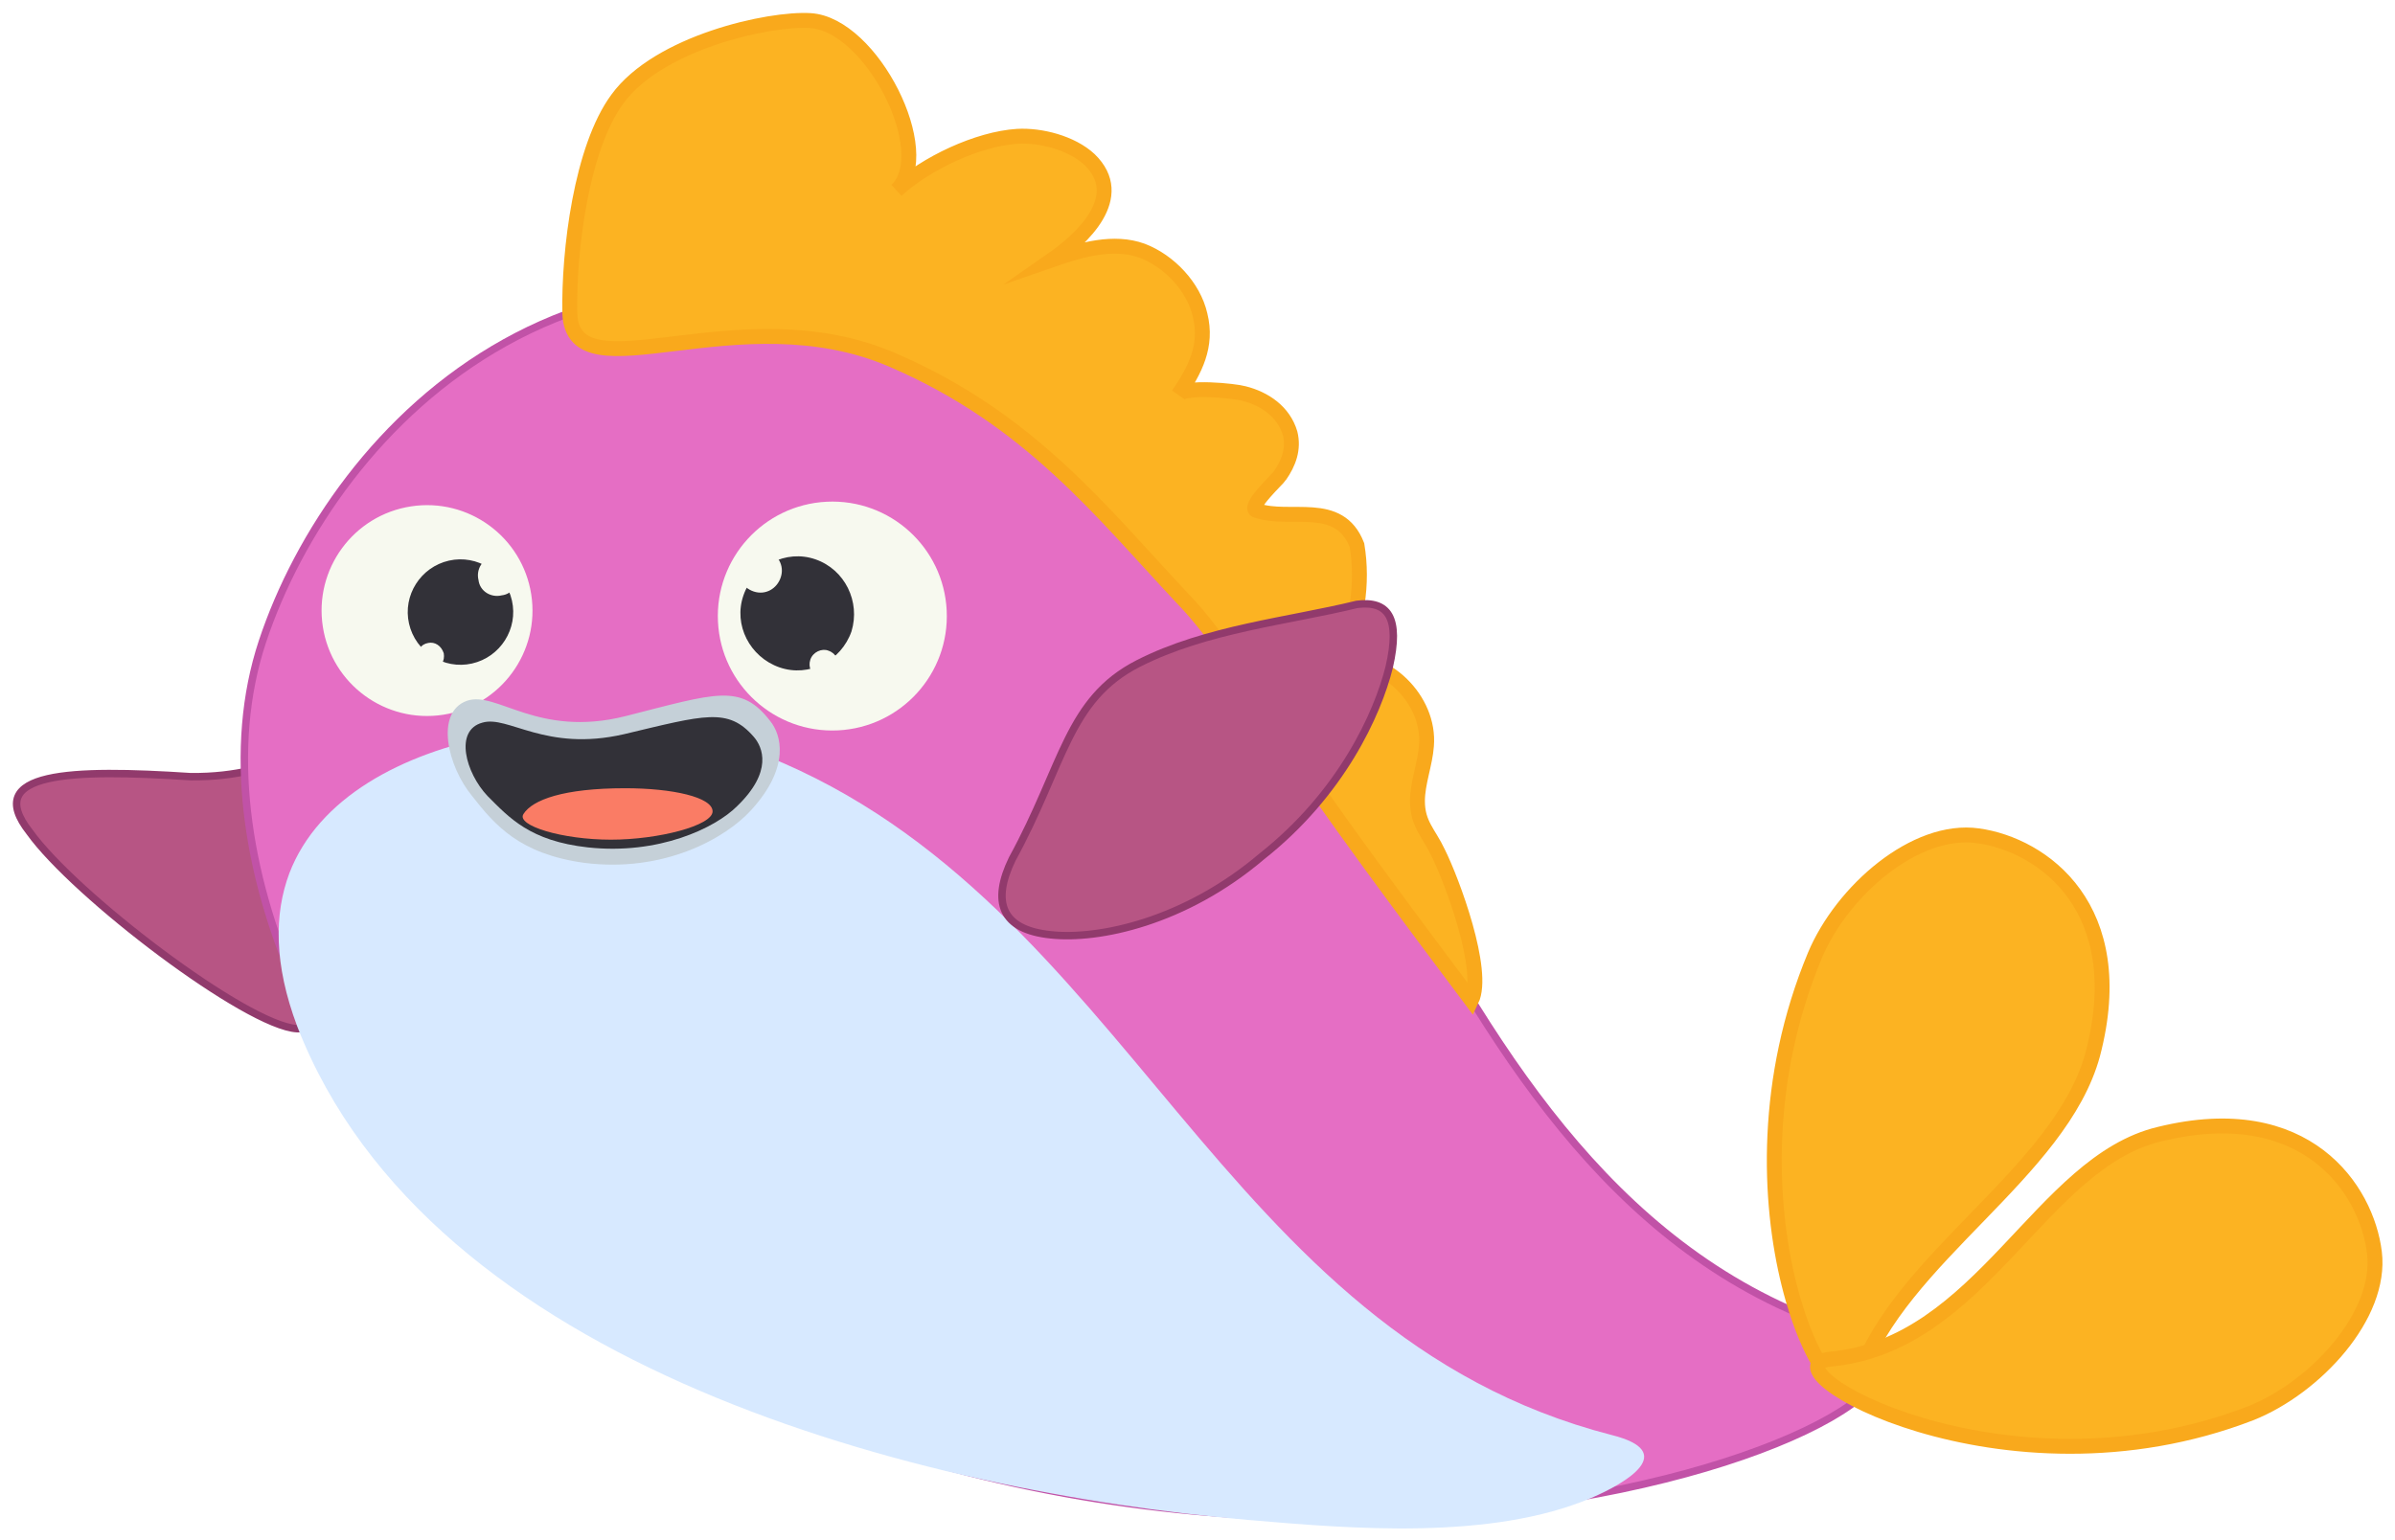 <?xml version="1.0" encoding="utf-8"?>
<!-- Generator: Adobe Illustrator 23.0.0, SVG Export Plug-In . SVG Version: 6.00 Build 0)  -->
<svg version="1.1" id="레이어_1" xmlns="http://www.w3.org/2000/svg" xmlns:xlink="http://www.w3.org/1999/xlink" x="0px"
	 y="0px" width="186.2px" height="119.8px" viewBox="0 0 186.2 119.8" style="enable-background:new 0 0 186.2 119.8;"
	 xml:space="preserve">
<g>
	<path style="fill:#B75584;stroke:#913A6C;stroke-width:0.579;stroke-miterlimit:10;" d="M14.8,60.4C5.6,59.8-1.4,60,2.3,64.7
		c3.5,4.9,16.9,15.1,20.8,15.3c4.1,0.1,1.3-1.6,1.7-3.8c0.3-4.8,1.9-10.6,0.6-15.1C24,56.7,22.3,60.5,14.8,60.4z"/>
	<path style="fill:#E56EC4;stroke:#C152A7;stroke-width:0.579;stroke-miterlimit:10;" d="M20.4,49.9c-5.5,16.6,6,39,19.9,48.7
		c53.7,37.4,120.3,10.2,103.5,5c-35.4-11-38.1-62.4-65.1-75.7C45.8,11.8,25.9,33.3,20.4,49.9z"/>
	<path style="fill:#D7E9FF;" d="M22.5,67.9c-1.2,3.2-1.2,7.1,0.6,11.9c10.3,26.6,48.5,36.2,73.9,38.4c8.1,0.7,18.9,1.6,26.7-1.7
		c2.8-1.2,6.8-3.6,1.6-4.9c-30.7-7.9-37.4-41.4-65.7-52.8C48.3,54.1,27,56.2,22.5,67.9z"/>
	<path style="fill:#FCB322;stroke:#F9A91C;stroke-width:1.158;stroke-miterlimit:10;" d="M48,7.7c3.2-4.4,11.8-6.3,15-6.1
		c4.8,0.3,9.8,10.3,6.7,13.2c2.3-2.1,6.3-4,9.4-4.2c1.8-0.1,4.2,0.5,5.6,1.8c3,2.9-0.6,6.2-2.9,7.8c2.3-0.8,4.8-1.5,7-0.7
		c2.1,0.8,4,2.8,4.5,5c0.6,2.4-0.4,4.3-1.7,6.2c0.5-0.7,4.4-0.3,5.1-0.1c1.6,0.4,3.1,1.4,3.6,3.1c0.3,1.2-0.1,2.3-0.8,3.3
		c-0.1,0.2-2.6,2.5-1.8,2.7c2.6,0.9,6.4-0.9,7.8,2.7c0.5,3,0,6.2-1.4,9c3.6-0.4,7.1,3,6.8,6.6c-0.1,1.4-0.7,2.9-0.7,4.3
		c0,1.8,0.9,2.5,1.6,4c1.1,2.2,3.7,9.2,2.6,11.5c-4.2-5.6-11.7-15.6-15.4-21.4c-2.2-3.4-4.3-7-7.1-9.9c-6.2-6.6-11.8-13.9-22.5-18.5
		c-12-5.2-24.8,3-25.1-3.6C44.2,19.5,45.2,11.5,48,7.7z"/>
	<g>
		<path style="fill:#FCB322;stroke:#F9A91C;stroke-width:1.158;stroke-miterlimit:10;" d="M153.8,65c-4.9-0.7-10.6,4.3-12.7,9.3
			c-8,19.2,1.5,38.1,3.4,32.8c3.2-9.3,15.7-15.9,18.2-25.1C165.7,70.6,158.8,65.7,153.8,65z"/>
		<path style="fill:#FCB322;stroke:#F9A91C;stroke-width:1.158;stroke-miterlimit:10;" d="M184.6,97.4c0.6,4.9-4.6,10.5-9.6,12.5
			c-19.4,7.5-38.3-3.7-32.7-4.2c11.8-1.1,16.3-15.3,25.6-17.5C179.3,85.4,184,92.5,184.6,97.4z"/>
	</g>
	<g>
		
			<ellipse transform="matrix(0.999 -4.821641e-02 4.821641e-02 0.999 -2.235 3.177)" style="fill:#F7F9EF;" cx="64.7" cy="47.9" rx="8.9" ry="8.9"/>
		<path style="fill:#323138;" d="M66.2,49.1c-0.8,2.3-3.3,3.6-5.6,2.8c-2.3-0.8-3.6-3.3-2.8-5.6c0.8-2.3,3.3-3.6,5.6-2.8
			C65.7,44.3,66.9,46.8,66.2,49.1z"/>
		<g>
			<path style="fill:#F7F9EF;" d="M57.5,43.9c-0.3,0.9,0.2,1.8,1.1,2.1c0.9,0.3,1.8-0.2,2.1-1.1c0.3-0.9-0.2-1.8-1.1-2.1
				C58.7,42.6,57.8,43.1,57.5,43.9z"/>
			<path style="fill:#F7F9EF;" d="M63,51.3c-0.2,0.6,0.1,1.2,0.7,1.4c0.6,0.2,1.2-0.1,1.4-0.7c0.2-0.6-0.1-1.2-0.7-1.4
				C63.9,50.4,63.2,50.7,63,51.3z"/>
		</g>
	</g>
	<g>
		
			<ellipse transform="matrix(0.988 -0.153 0.153 0.988 -6.869 5.633)" style="fill:#F7F9EF;" cx="33.2" cy="47.5" rx="8.2" ry="8.2"/>
		<path style="fill:#323138;" d="M31.8,48.5c0.5,2.2,2.7,3.6,4.9,3.1c2.2-0.5,3.6-2.7,3.1-4.9c-0.5-2.2-2.7-3.6-4.9-3.1
			C32.7,44.1,31.3,46.3,31.8,48.5z"/>
		<g>
			<path style="fill:#F7F9EF;" d="M40.2,44.5c0.2,0.8-0.3,1.7-1.2,1.8c-0.8,0.2-1.7-0.3-1.8-1.2c-0.2-0.8,0.3-1.7,1.2-1.8
				C39.2,43.2,40,43.7,40.2,44.5z"/>
			<path style="fill:#F7F9EF;" d="M34.5,50.8c0.1,0.6-0.2,1.1-0.8,1.2c-0.6,0.1-1.1-0.2-1.2-0.8c-0.1-0.6,0.2-1.1,0.8-1.2
				C33.8,49.9,34.3,50.2,34.5,50.8z"/>
		</g>
	</g>
	<path style="fill:#B75584;stroke:#913A6C;stroke-width:0.579;stroke-miterlimit:10;" d="M78.7,66.8c-1.6,3.3-0.9,5.5,3,5.9
		c3.7,0.4,10.4-1,16.4-6.1c6.2-4.9,9-11.1,9.9-14.7c0.9-3.9-0.1-5.2-2.5-4.9c-5.3,1.3-11.7,1.9-17,4.6C83,54.4,82.7,59.5,78.7,66.8z
		"/>
	<g>
		<path style="fill:#C5D0D8;" d="M59.9,56.1c0.8,1,1.6,3.5-1.5,6.9c-2,2.2-6.8,4.9-13,4.1c-5-0.7-6.9-2.9-8.7-5.2
			c-1.9-2.3-2.9-6.5-0.4-7.4c2.3-0.8,5.5,2.9,12.3,1.2C55.7,53.9,57.6,53.1,59.9,56.1z"/>
		<path style="fill:#323138;" d="M58.6,57.3c0.7,0.8,1.5,2.7-1.3,5.4c-1.7,1.7-6.1,3.8-11.6,3.2c-4.5-0.5-6.1-2.3-7.8-4
			c-1.7-1.8-2.6-5.1-0.4-5.7c2-0.6,4.9,2.3,11,0.9C54.8,55.6,56.6,55,58.6,57.3z"/>
		<path style="fill:#FA7C65;" d="M40.7,63.3c-0.6,0.9,3,2,6.8,2c3.7,0,7.9-1.1,7.9-2.2c0-1.1-3.1-1.8-6.8-1.8
			C43.8,61.3,41.4,62.2,40.7,63.3z"/>
	</g>
</g>
<g>
</g>
<g>
</g>
<g>
</g>
<g>
</g>
<g>
</g>
<g>
</g>
<g>
</g>
<g>
</g>
<g>
</g>
<g>
</g>
<g>
</g>
<g>
</g>
<g>
</g>
<g>
</g>
<g>
</g>
</svg>
